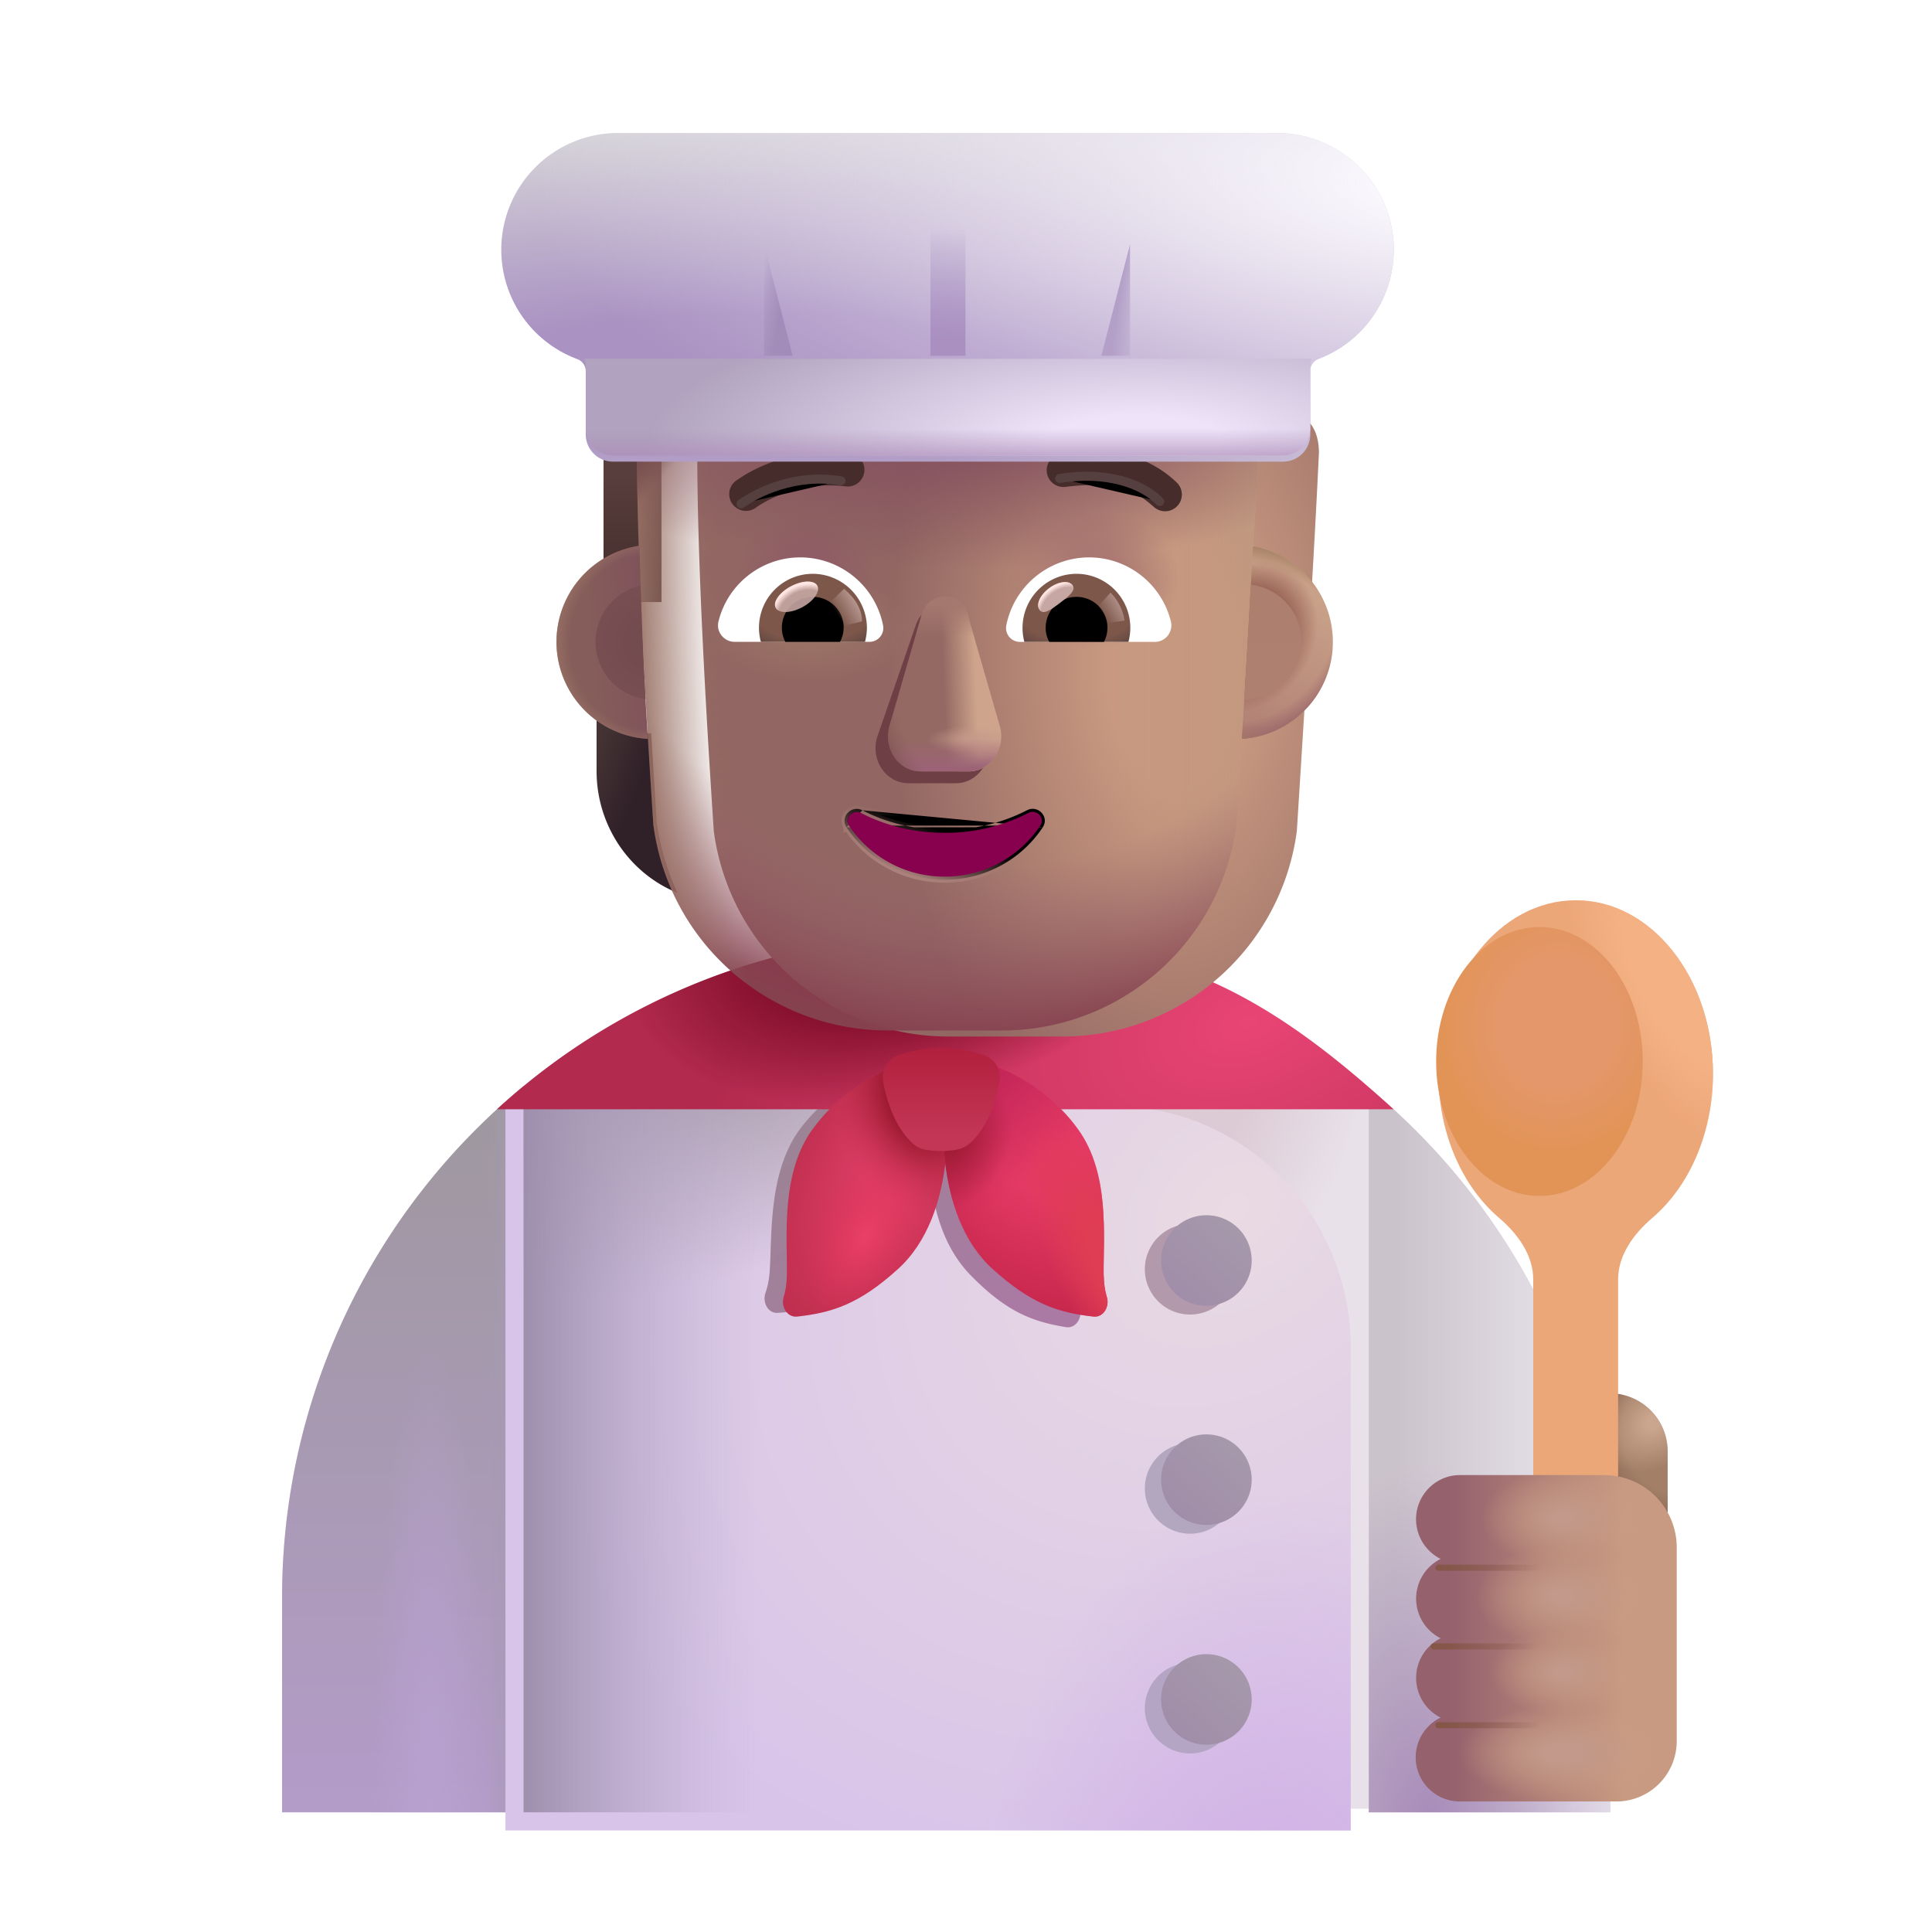 <svg width="100%" height="100%" viewBox="0 0 32 32" xmlns="http://www.w3.org/2000/svg"><path fill="url(#a)" d="M9.996 7.364h.96v2.608h-.96z"/><path fill="url(#b)" d="M20.338 7.364h.96v2.608h-.96z"/><path fill="#E8E1E9" d="M15.652 15.488c-6.07 0-10.98 4.92-10.98 10.98v3.55h4v-.06h14v.06h4v-3.501c0-3.422-1.554-6.482-4-8.499v.013a10.92 10.92 0 0 0-7.02-2.543"/><path fill="url(#c)" d="M15.652 15.488c-6.07 0-10.98 4.92-10.98 10.98v3.55h4v-.06h14v.06h4v-3.501c0-3.422-1.554-6.482-4-8.499v.013a10.92 10.92 0 0 0-7.02-2.543"/><path fill="url(#d)" d="M22.672 30.018h4v-3.501c0-3.422-1.554-6.482-4-8.499z"/><path fill="url(#e)" d="M22.672 30.018h4v-3.501c0-3.422-1.554-6.482-4-8.499z"/><path fill="url(#f)" d="M8.672 17.991a10.96 10.96 0 0 0-4 8.477v3.55h4z"/><path fill="url(#g)" d="M8.672 17.991a10.96 10.96 0 0 0-4 8.477v3.55h4z"/><path fill="url(#h)" d="M8.672 17.991a10.96 10.96 0 0 0-4 8.477v3.55h4z"/><g filter="url(#i)"><path fill="url(#j)" d="M8.672 18.018h10.052c2.177 0 3.948 1.796 3.948 4.004v7.996h-14z"/><path fill="url(#k)" d="M8.672 18.018h10.052c2.177 0 3.948 1.796 3.948 4.004v7.996h-14z"/></g><path fill="url(#l)" d="M8.672 18.018h10.052c2.177 0 3.948 1.796 3.948 4.004v7.996h-14z"/><path fill="url(#m)" d="M8.672 18.018h10.052c2.177 0 3.948 1.796 3.948 4.004v7.996h-14z"/><g filter="url(#n)"><path fill="url(#o)" d="M15.385 17.514c-.385.032-1.404.252-2.102 1.143-.47.598-.498 1.44-.52 2.068q-.005.177-.014.326c-.01.145-.035.263-.07.363-.054.154.04.341.2.331.58-.036 1.018-.162 1.664-.705.493-.413.743-1.062.851-1.716.044.661.228 1.332.677 1.792.59.604 1.013.773 1.587.866.158.026.27-.151.232-.31a1.3 1.3 0 0 1-.034-.368q.005-.151.018-.326c.04-.628.095-1.468-.313-2.11-.607-.955-1.6-1.274-1.979-1.344-.047.16-.092.359-.128.582a5 5 0 0 0-.07-.592"/></g><path fill="url(#p)" d="M23.081 18.373H8.232a10.94 10.94 0 0 1 7.42-2.885c3.484 0 5.153.812 7.43 2.885"/><path fill="url(#q)" d="M23.081 18.373H8.232a10.94 10.94 0 0 1 7.42-2.885c3.484 0 5.153.812 7.43 2.885"/><g filter="url(#r)"><path fill="#B5A5C4" d="M20.462 28.293a.75.75 0 1 1-1.5 0 .75.75 0 0 1 1.5 0"/></g><g filter="url(#s)"><path fill="#B2A7BE" d="M19.712 25.403a.75.75 0 1 0 0-1.5.75.75 0 0 0 0 1.5"/></g><g filter="url(#t)"><path fill="#B29AAC" d="M19.712 21.773a.75.75 0 1 0 0-1.5.75.75 0 0 0 0 1.5"/></g><g filter="url(#u)"><path fill="url(#v)" d="M20.732 28.148a.75.75 0 1 1-1.5 0 .75.75 0 0 1 1.5 0"/></g><g filter="url(#w)"><path fill="url(#x)" d="M19.982 25.258a.75.75 0 1 0 0-1.5.75.75 0 0 0 0 1.5"/></g><g filter="url(#y)"><path fill="url(#z)" d="M19.982 21.628a.75.75 0 1 0 0-1.5.75.75 0 0 0 0 1.5"/></g><path fill="url(#A)" d="M26.655 23.075a.97.97 0 0 1 .967.967v2.215h-1.934v-2.215a.976.976 0 0 1 .967-.967"/><path fill="url(#B)" d="M26.655 23.075a.97.97 0 0 1 .967.967v2.215h-1.934v-2.215a.976.976 0 0 1 .967-.967"/><path fill="url(#C)" d="M20.508 12.147c.335-.01.65-.124.905-.308v.93c0 .894-.532 1.69-1.341 2.02q.256-.546.346-1.18z"/><path fill="url(#D)" d="M10.785 12.147a1.64 1.64 0 0 1-.904-.308v.93c0 .894.532 1.69 1.34 2.02a4.1 4.1 0 0 1-.345-1.18z"/><g filter="url(#E)"><path fill="url(#F)" d="M10.822 13.662a3.916 3.916 0 0 0 3.885 3.406h1.887a3.916 3.916 0 0 0 3.886-3.406c.118-1.883.278-4.387.366-6.27-.011-.767-.657-.772-1.421-.804h-1.4c-.955 0-1.82-.563-2.212-1.443a.66.66 0 0 0-.615-.418h-1.273c-1.846 0-3.376.798-3.376 2.665 0 1.86.15 4.405.273 6.27"/><path fill="url(#G)" d="M10.822 13.662a3.916 3.916 0 0 0 3.885 3.406h1.887a3.916 3.916 0 0 0 3.886-3.406c.118-1.883.278-4.387.366-6.27-.011-.767-.657-.772-1.421-.804h-1.4c-.955 0-1.82-.563-2.212-1.443a.66.66 0 0 0-.615-.418h-1.273c-1.846 0-3.376.798-3.376 2.665 0 1.86.15 4.405.273 6.27"/></g><path fill="url(#H)" d="M10.822 13.662a3.916 3.916 0 0 0 3.885 3.406h1.887a3.916 3.916 0 0 0 3.886-3.406c.118-1.883.278-4.387.366-6.27-.011-.767-.657-.772-1.421-.804h-1.4c-.955 0-1.82-.563-2.212-1.443a.66.66 0 0 0-.615-.418h-1.273c-1.846 0-3.376.798-3.376 2.665 0 1.86.15 4.405.273 6.27"/><path fill="url(#I)" d="M10.822 13.662a3.916 3.916 0 0 0 3.885 3.406h1.887a3.916 3.916 0 0 0 3.886-3.406c.118-1.883.278-4.387.366-6.27-.011-.767-.657-.772-1.421-.804h-1.4c-.955 0-1.82-.563-2.212-1.443a.66.66 0 0 0-.615-.418h-1.273c-1.846 0-3.376.798-3.376 2.665 0 1.86.15 4.405.273 6.27"/><path fill="url(#J)" d="M10.822 13.662a3.916 3.916 0 0 0 3.885 3.406h1.887a3.916 3.916 0 0 0 3.886-3.406c.118-1.883.278-4.387.366-6.27-.011-.767-.657-.772-1.421-.804h-1.4c-.955 0-1.82-.563-2.212-1.443a.66.66 0 0 0-.615-.418h-1.273c-1.846 0-3.376.798-3.376 2.665 0 1.86.15 4.405.273 6.27"/><path fill="url(#K)" d="M10.822 13.662a3.916 3.916 0 0 0 3.885 3.406h1.887a3.916 3.916 0 0 0 3.886-3.406c.118-1.883.278-4.387.366-6.27-.011-.767-.657-.772-1.421-.804h-1.4c-.955 0-1.82-.563-2.212-1.443a.66.66 0 0 0-.615-.418h-1.273c-1.846 0-3.376.798-3.376 2.665 0 1.86.15 4.405.273 6.27"/><path fill="url(#L)" d="M10.822 13.662a3.916 3.916 0 0 0 3.885 3.406h1.887a3.916 3.916 0 0 0 3.886-3.406c.118-1.883.278-4.387.366-6.27-.011-.767-.657-.772-1.421-.804h-1.4c-.955 0-1.82-.563-2.212-1.443a.66.66 0 0 0-.615-.418h-1.273c-1.846 0-3.376.798-3.376 2.665 0 1.86.15 4.405.273 6.27"/><path fill="url(#M)" d="M10.822 13.662a3.916 3.916 0 0 0 3.885 3.406h1.887a3.916 3.916 0 0 0 3.886-3.406c.118-1.883.278-4.387.366-6.27-.011-.767-.657-.772-1.421-.804h-1.4c-.955 0-1.82-.563-2.212-1.443a.66.66 0 0 0-.615-.418h-1.273c-1.846 0-3.376.798-3.376 2.665 0 1.86.15 4.405.273 6.27"/><path fill="url(#N)" d="M10.822 13.662a3.916 3.916 0 0 0 3.885 3.406h1.887a3.916 3.916 0 0 0 3.886-3.406c.118-1.883.278-4.387.366-6.27-.011-.767-.657-.772-1.421-.804h-1.4c-.955 0-1.82-.563-2.212-1.443a.66.66 0 0 0-.615-.418h-1.273c-1.846 0-3.376.798-3.376 2.665 0 1.86.15 4.405.273 6.27"/><path fill="url(#O)" d="M10.822 13.662a3.916 3.916 0 0 0 3.885 3.406h1.887a3.916 3.916 0 0 0 3.886-3.406c.118-1.883.278-4.387.366-6.27-.011-.767-.657-.772-1.421-.804h-1.4c-.955 0-1.82-.563-2.212-1.443a.66.66 0 0 0-.615-.418h-1.273c-1.846 0-3.376.798-3.376 2.665 0 1.86.15 4.405.273 6.27"/><path fill="url(#P)" d="M10.822 13.662a3.916 3.916 0 0 0 3.885 3.406h1.887a3.916 3.916 0 0 0 3.886-3.406c.118-1.883.278-4.387.366-6.27-.011-.767-.657-.772-1.421-.804h-1.4c-.955 0-1.82-.563-2.212-1.443a.66.66 0 0 0-.615-.418h-1.273c-1.846 0-3.376.798-3.376 2.665 0 1.86.15 4.405.273 6.27"/><g filter="url(#Q)"><path fill="#6F3F46" d="m15.16 10.378-.634 1.839c-.109.378.151.756.52.756h.787c.368 0 .629-.384.52-.756l-.531-1.839c-.114-.407-.542-.407-.661 0"/></g><g filter="url(#R)"><path fill="#946964" d="m15.264 10.183-.531 1.838c-.109.378.152.756.52.756h.787c.369 0 .629-.384.52-.756l-.53-1.838c-.115-.408-.646-.408-.766 0"/><path fill="url(#S)" d="m15.264 10.183-.531 1.838c-.109.378.152.756.52.756h.787c.369 0 .629-.384.52-.756l-.53-1.838c-.115-.408-.646-.408-.766 0"/><path fill="url(#T)" d="m15.264 10.183-.531 1.838c-.109.378.152.756.52.756h.787c.369 0 .629-.384.52-.756l-.53-1.838c-.115-.408-.646-.408-.766 0"/><path fill="url(#U)" d="m15.264 10.183-.531 1.838c-.109.378.152.756.52.756h.787c.369 0 .629-.384.52-.756l-.53-1.838c-.115-.408-.646-.408-.766 0"/><path fill="url(#V)" d="m15.264 10.183-.531 1.838c-.109.378.152.756.52.756h.787c.369 0 .629-.384.52-.756l-.53-1.838c-.115-.408-.646-.408-.766 0"/><path fill="url(#W)" d="m15.264 10.183-.531 1.838c-.109.378.152.756.52.756h.787c.369 0 .629-.384.52-.756l-.53-1.838c-.115-.408-.646-.408-.766 0"/></g><g filter="url(#X)"><path stroke="url(#Y)" stroke-width=".1" d="M14.284 13.421c.394.205.863.323 1.363.323a2.94 2.94 0 0 0 1.362-.323.2.2 0 0 1 .242.04c.057.06.078.155.02.241m-2.987-.28 2.946.252m-2.946-.253a.2.2 0 0 0-.242.042.19.19 0 0 0-.02.24m.262-.282-.22.254m3.208.027-.042-.027m.042.027-.042-.027m.042.027a1.94 1.94 0 0 1-1.625.868c-.682 0-1.281-.347-1.625-.867m3.208-.028a1.9 1.9 0 0 1-1.583.845 1.9 1.9 0 0 1-1.584-.845m-.041.027v.001l.041-.028m-.041.027.041-.027"/></g><path fill="url(#Z)" d="M15.647 13.794c-.508 0-.985-.12-1.386-.328-.137-.07-.284.084-.198.209.335.507.919.845 1.584.845.664 0 1.248-.338 1.583-.845.086-.13-.06-.28-.198-.21a3 3 0 0 1-1.385.329"/><g filter="url(#aa)"><path fill="#462D2B" d="M19.38 8.182a1.85 1.85 0 0 0-.688-.411c-.304-.096-.685-.122-1.212-.057a.277.277 0 1 0 .067.55c.481-.059.776-.028.979.036.198.062.332.163.49.3a.277.277 0 0 0 .364-.418"/></g><g filter="url(#ab)"><path fill="#462D2B" d="M12.236 8.066a2.774 2.774 0 0 1 1.739-.36.277.277 0 1 1-.068.55 2.22 2.22 0 0 0-1.386.286 1 1 0 0 0-.092.06l-.003.002a.277.277 0 0 1-.34-.439z"/></g><path fill="#fff" d="M18.038 9.232c.653 0 1.205.45 1.355 1.06a.274.274 0 0 1-.268.34h-2.231a.23.23 0 0 1-.227-.272 1.4 1.4 0 0 1 1.37-1.128"/><path fill="url(#ac)" d="M17.83 9.504a.893.893 0 0 1 .86 1.128h-1.723a.896.896 0 0 1 .864-1.128"/><path fill="#000" d="M17.32 10.397c0-.284.227-.511.51-.511a.51.51 0 0 1 .455.746h-.905a.46.46 0 0 1-.06-.235"/><g filter="url(#ad)"><path fill="#C7A7A3" d="M17.765 9.693c.064.085-.07.189-.22.302-.151.113-.264.192-.327.107-.064-.085.007-.246.158-.359s.326-.135.39-.05"/><path fill="url(#ae)" d="M17.765 9.693c.064.085-.07.189-.22.302-.151.113-.264.192-.327.107-.064-.085.007-.246.158-.359s.326-.135.39-.05"/></g><g filter="url(#af)"><path fill="url(#ag)" d="M18.626 10.28a.84.84 0 0 0-.232-.464l-.26.286.118.228z"/></g><path fill="#fff" d="M13.256 9.232c-.653 0-1.205.45-1.355 1.059-.045.174.09.34.268.34h2.23a.23.23 0 0 0 .228-.271 1.4 1.4 0 0 0-1.371-1.128"/><path fill="url(#ah)" d="M13.463 9.504a.892.892 0 0 0-.86 1.128h1.724a1 1 0 0 0 .032-.235.9.9 0 0 0-.896-.893"/><path fill="#000" d="M13.974 10.397a.51.51 0 0 0-.511-.511.51.51 0 0 0-.455.746h.905a.5.5 0 0 0 .06-.235"/><g filter="url(#ai)"><path fill="url(#aj)" d="M14.278 10.292c0-.289-.235-.481-.298-.54l-.288.28.177.361z"/></g><g filter="url(#ak)" transform="rotate(-27.914 13.193 9.885)"><ellipse cx="13.193" cy="9.885" fill="#C7A7A3" fill-opacity=".9" rx=".39" ry=".197"/><ellipse cx="13.193" cy="9.885" fill="url(#al)" rx=".39" ry=".197"/></g><path fill="url(#am)" d="M20.569 12.238c.065-1.064.129-2.127.184-3.191a1.61 1.61 0 0 1-.184 3.191"/><path fill="url(#an)" d="M20.569 12.238c.065-1.064.129-2.127.184-3.191a1.61 1.61 0 0 1-.184 3.191"/><path fill="url(#ao)" d="M20.569 12.238c.065-1.064.129-2.127.184-3.191a1.61 1.61 0 0 1-.184 3.191"/><path fill="url(#ap)" d="M20.569 12.238c.065-1.064.129-2.127.184-3.191a1.61 1.61 0 0 1-.184 3.191"/><path fill="url(#aq)" d="M10.593 9.039a1.61 1.61 0 0 0 .138 3.2 78 78 0 0 1-.138-3.2"/><path fill="url(#ar)" d="M10.593 9.039a1.61 1.61 0 0 0 .138 3.2 78 78 0 0 1-.138-3.2"/><g filter="url(#as)"><path fill="url(#at)" d="M10.61 9.7a.956.956 0 0 0 .083 1.88 78 78 0 0 1-.083-1.88"/></g><g filter="url(#au)"><path fill="url(#av)" d="M20.609 11.587q.057-.951.11-1.903a.955.955 0 0 1-.11 1.903"/></g><g filter="url(#aw)"><path stroke="#553F3F" stroke-linecap="round" stroke-width=".15" d="M12.273 8.346c.257-.185.898-.51 1.656-.382"/></g><g filter="url(#ax)"><path stroke="#553F3F" stroke-linecap="round" stroke-width=".15" d="M19.208 8.307c-.282-.297-.898-.509-1.655-.382"/></g><g filter="url(#ay)"><path fill="url(#az)" d="M10.241 2.103a1.933 1.933 0 0 0-.681 3.744.215.215 0 0 1 .142.197v1.052c0 .248.202.45.45.45h11.1a.45.45 0 0 0 .45-.45V6.04c0-.089.058-.166.141-.197a1.934 1.934 0 0 0-.69-3.74z"/><path fill="url(#aA)" d="M10.241 2.103a1.933 1.933 0 0 0-.681 3.744.215.215 0 0 1 .142.197v1.052c0 .248.202.45.45.45h11.1a.45.45 0 0 0 .45-.45V6.04c0-.089.058-.166.141-.197a1.934 1.934 0 0 0-.69-3.74z"/></g><path fill="url(#aB)" d="M21.727 5.943H9.675q.026.046.027.101v1.052c0 .248.202.45.45.45h11.1a.45.45 0 0 0 .45-.45V6.04a.2.2 0 0 1 .025-.098"/><path fill="url(#aC)" d="M21.727 5.943H9.675q.026.046.027.101v1.052c0 .248.202.45.45.45h11.1a.45.45 0 0 0 .45-.45V6.04a.2.2 0 0 1 .025-.098"/><g filter="url(#aD)"><path fill="url(#aE)" fill-rule="evenodd" d="m13.129 5.893-.475-1.847v1.847z" clip-rule="evenodd"/></g><g filter="url(#aF)"><path fill="url(#aG)" fill-rule="evenodd" d="m18.242 5.893.475-1.847v1.847z" clip-rule="evenodd"/></g><g filter="url(#aH)"><path fill="url(#aI)" d="M15.411 3.756h.58v2.137h-.58z"/></g><path fill="url(#aJ)" d="M13.46 18.702c.67-.924 1.703-1.194 2.096-1.245.205.83.308 2.667-.684 3.563-.635.574-1.078.722-1.67.787-.163.018-.27-.165-.222-.322.03-.1.051-.22.053-.365.01-.634-.108-1.681.426-2.418"/><path fill="url(#aK)" d="M13.46 18.702c.67-.924 1.703-1.194 2.096-1.245.205.83.308 2.667-.684 3.563-.635.574-1.078.722-1.67.787-.163.018-.27-.165-.222-.322.03-.1.051-.22.053-.365.01-.634-.108-1.681.426-2.418"/><path fill="url(#aL)" d="M13.46 18.702c.67-.924 1.703-1.194 2.096-1.245.205.83.308 2.667-.684 3.563-.635.574-1.078.722-1.67.787-.163.018-.27-.165-.222-.322.03-.1.051-.22.053-.365.01-.634-.108-1.681.426-2.418"/><path fill="url(#aM)" d="M17.855 18.702c-.67-.924-1.704-1.194-2.097-1.245-.205.83-.308 2.667.684 3.563.635.574 1.077.722 1.67.787.163.018.269-.165.221-.322q-.047-.149-.053-.365c-.009-.634.11-1.681-.425-2.418"/><path fill="url(#aN)" d="M17.855 18.702c-.67-.924-1.704-1.194-2.097-1.245-.205.83-.308 2.667.684 3.563.635.574 1.077.722 1.67.787.163.018.269-.165.221-.322q-.047-.149-.053-.365c-.009-.634.11-1.681-.425-2.418"/><path fill="url(#aO)" d="M17.855 18.702c-.67-.924-1.704-1.194-2.097-1.245-.205.83-.308 2.667.684 3.563.635.574 1.077.722 1.67.787.163.018.269-.165.221-.322q-.047-.149-.053-.365c-.009-.634.11-1.681-.425-2.418"/><path fill="url(#aP)" d="M17.855 18.702c-.67-.924-1.704-1.194-2.097-1.245-.205.83-.308 2.667.684 3.563.635.574 1.077.722 1.67.787.163.018.269-.165.221-.322q-.047-.149-.053-.365c-.009-.634.11-1.681-.425-2.418"/><g filter="url(#aQ)"><path fill="url(#aR)" d="M14.984 17.576c.19-.063.44-.12.707-.12s.517.057.707.12a.39.39 0 0 1 .255.45c-.093.487-.27.8-.464.99a.5.5 0 0 1-.267.13 1.5 1.5 0 0 1-.477 0 .43.43 0 0 1-.252-.13c-.194-.19-.371-.503-.463-.99a.39.39 0 0 1 .254-.45"/></g><g filter="url(#aS)"><path fill="#ECA779" d="M26.051 21.192c0-.406.26-.758.568-1.021.605-.517 1.003-1.392 1.003-2.385 0-1.587-1.018-2.875-2.274-2.875-1.255 0-2.273 1.288-2.273 2.875 0 .993.398 1.868 1.002 2.384.309.264.568.616.568 1.021v5.056h1.406z"/><path fill="url(#aT)" d="M26.051 21.192c0-.406.26-.758.568-1.021.605-.517 1.003-1.392 1.003-2.385 0-1.587-1.018-2.875-2.274-2.875-1.255 0-2.273 1.288-2.273 2.875 0 .993.398 1.868 1.002 2.384.309.264.568.616.568 1.021v5.056h1.406z"/></g><g filter="url(#aU)"><ellipse cx="25.348" cy="17.732" fill="url(#aV)" rx="1.711" ry="2.227"/></g><g filter="url(#aW)"><path fill="url(#aX)" d="M23.304 25.314c0-.401.325-.732.726-.732h2.392a1.2 1.2 0 0 1 1.2 1.2v3.206a1 1 0 0 1-1 1H24.03a.731.731 0 0 1-.319-1.389.735.735 0 0 1 0-1.314.735.735 0 0 1 0-1.314.74.74 0 0 1-.407-.657"/><path fill="url(#aY)" d="M23.304 25.314c0-.401.325-.732.726-.732h2.392a1.2 1.2 0 0 1 1.2 1.2v3.206a1 1 0 0 1-1 1H24.03a.731.731 0 0 1-.319-1.389.735.735 0 0 1 0-1.314.735.735 0 0 1 0-1.314.74.74 0 0 1-.407-.657"/><path fill="url(#aZ)" d="M23.304 25.314c0-.401.325-.732.726-.732h2.392a1.2 1.2 0 0 1 1.2 1.2v3.206a1 1 0 0 1-1 1H24.03a.731.731 0 0 1-.319-1.389.735.735 0 0 1 0-1.314.735.735 0 0 1 0-1.314.74.74 0 0 1-.407-.657"/><path fill="url(#ba)" d="M23.304 25.314c0-.401.325-.732.726-.732h2.392a1.2 1.2 0 0 1 1.2 1.2v3.206a1 1 0 0 1-1 1H24.03a.731.731 0 0 1-.319-1.389.735.735 0 0 1 0-1.314.735.735 0 0 1 0-1.314.74.74 0 0 1-.407-.657"/><path fill="url(#bb)" d="M23.304 25.314c0-.401.325-.732.726-.732h2.392a1.2 1.2 0 0 1 1.2 1.2v3.206a1 1 0 0 1-1 1H24.03a.731.731 0 0 1-.319-1.389.735.735 0 0 1 0-1.314.735.735 0 0 1 0-1.314.74.74 0 0 1-.407-.657"/></g><g filter="url(#bc)"><path stroke="url(#bd)" stroke-linecap="round" stroke-width=".1" d="M23.824 25.966h1.797"/></g><g filter="url(#be)"><path stroke="url(#bf)" stroke-linecap="round" stroke-width=".1" d="M23.746 27.27h1.797"/></g><g filter="url(#bg)"><path stroke="url(#bh)" stroke-linecap="round" stroke-width=".1" d="M23.824 28.575h1.797"/></g><defs><radialGradient id="c" cx="0" cy="0" r="1" gradientTransform="rotate(22.533 -35.77 57.521)scale(3.18 4.815)" gradientUnits="userSpaceOnUse"><stop offset=".385" stop-color="#DCCAD4"/><stop offset="1" stop-color="#DCCAD4" stop-opacity="0"/></radialGradient><radialGradient id="e" cx="0" cy="0" r="1" gradientTransform="matrix(0 -5.956 3.297 0 23.684 30.22)" gradientUnits="userSpaceOnUse"><stop stop-color="#A78BB9"/><stop offset="1" stop-color="#A78BB9" stop-opacity="0"/></radialGradient><radialGradient id="h" cx="0" cy="0" r="1" gradientTransform="matrix(0 -8.375 .969 0 7.125 30.724)" gradientUnits="userSpaceOnUse"><stop stop-color="#B8A1D0"/><stop offset="1" stop-color="#B8A1D0" stop-opacity="0"/></radialGradient><radialGradient id="j" cx="0" cy="0" r="1" gradientTransform="matrix(-9.199 8.681 -6.698 -7.098 20.726 19.696)" gradientUnits="userSpaceOnUse"><stop stop-color="#E9DAE3"/><stop offset="1" stop-color="#D8C4E9"/></radialGradient><radialGradient id="k" cx="0" cy="0" r="1" gradientTransform="matrix(0 -8.05 5.037 0 21.39 32.468)" gradientUnits="userSpaceOnUse"><stop stop-color="#CFAEE5"/><stop offset="1" stop-color="#CFAEE5" stop-opacity="0"/></radialGradient><radialGradient id="l" cx="0" cy="0" r="1" gradientTransform="rotate(75.069 -5.512 16.036)scale(4.01 7.09)" gradientUnits="userSpaceOnUse"><stop stop-color="#A196A1"/><stop offset="1" stop-color="#A196A1" stop-opacity="0"/></radialGradient><radialGradient id="p" cx="0" cy="0" r="1" gradientTransform="rotate(161.865 8.993 10.116)scale(9.174 5.468)" gradientUnits="userSpaceOnUse"><stop stop-color="#E94574"/><stop offset="1" stop-color="#B22A4E"/></radialGradient><radialGradient id="q" cx="0" cy="0" r="1" gradientTransform="rotate(165.355 6.601 8.626)scale(4.928 2.84)" gradientUnits="userSpaceOnUse"><stop offset=".383" stop-color="#730620"/><stop offset="1" stop-color="#730620" stop-opacity="0"/></radialGradient><radialGradient id="A" cx="0" cy="0" r="1" gradientTransform="rotate(145.688 10.32 16.167)scale(2.341 2.299)" gradientUnits="userSpaceOnUse"><stop offset=".464" stop-color="#A27F66"/><stop offset="1" stop-color="#6F4745"/></radialGradient><radialGradient id="B" cx="0" cy="0" r="1" gradientTransform="rotate(-37.286 48.604 -28.809)scale(.958 .734)" gradientUnits="userSpaceOnUse"><stop offset=".132" stop-color="#CBA68E"/><stop offset="1" stop-color="#CBA68E" stop-opacity="0"/></radialGradient><radialGradient id="C" cx="0" cy="0" r="1" gradientTransform="rotate(69.657 1.692 20.58)scale(2.154 2.559)" gradientUnits="userSpaceOnUse"><stop offset=".215" stop-color="#52403F"/><stop offset="1" stop-color="#33212E"/></radialGradient><radialGradient id="D" cx="0" cy="0" r="1" gradientTransform="rotate(17.447 -35.38 37.415)scale(1.548 4.775)" gradientUnits="userSpaceOnUse"><stop stop-color="#4C3A38"/><stop offset=".746" stop-color="#302028"/></radialGradient><radialGradient id="F" cx="0" cy="0" r="1" gradientTransform="matrix(-4.74 0 0 -8.323 18.479 10.897)" gradientUnits="userSpaceOnUse"><stop offset=".243" stop-color="#C89980"/><stop offset="1" stop-color="#926763"/></radialGradient><radialGradient id="G" cx="0" cy="0" r="1" gradientTransform="rotate(121.348 7.385 8.042)scale(3.376 2.797)" gradientUnits="userSpaceOnUse"><stop offset=".078" stop-color="#AF887B"/><stop offset="1" stop-color="#AF887B" stop-opacity="0"/></radialGradient><radialGradient id="I" cx="0" cy="0" r="1" gradientTransform="matrix(0 12.681 -10.579 0 16.213 4.727)" gradientUnits="userSpaceOnUse"><stop offset=".761" stop-color="#9A6470" stop-opacity="0"/><stop offset=".987" stop-color="#85414E"/></radialGradient><radialGradient id="J" cx="0" cy="0" r="1" gradientTransform="matrix(0 -1.148 1.432 0 18.115 9.585)" gradientUnits="userSpaceOnUse"><stop offset=".325" stop-color="#AB7872"/><stop offset="1" stop-color="#AB7872" stop-opacity="0"/></radialGradient><radialGradient id="K" cx="0" cy="0" r="1" gradientTransform="rotate(-89.793 11.5 -1.875)scale(1.094 1.2)" gradientUnits="userSpaceOnUse"><stop offset=".378" stop-color="#8F5D66"/><stop offset="1" stop-color="#8F5D66" stop-opacity="0"/></radialGradient><radialGradient id="L" cx="0" cy="0" r="1" gradientTransform="matrix(-8.559 .536 -1.36 -21.704 19.108 11.885)" gradientUnits="userSpaceOnUse"><stop offset=".836" stop-color="#987064" stop-opacity="0"/><stop offset="1" stop-color="#987064"/></radialGradient><radialGradient id="M" cx="0" cy="0" r="1" gradientTransform="matrix(3.411 -2.916 .861 1.006 8.808 8.164)" gradientUnits="userSpaceOnUse"><stop offset=".539" stop-color="#63413D"/><stop offset="1" stop-color="#63413D" stop-opacity="0"/></radialGradient><radialGradient id="N" cx="0" cy="0" r="1" gradientTransform="rotate(95.408 6.988 13.65)scale(2.509 1.01)" gradientUnits="userSpaceOnUse"><stop offset=".245" stop-color="#BF9980"/><stop offset="1" stop-color="#BF9980" stop-opacity="0"/></radialGradient><radialGradient id="O" cx="0" cy="0" r="1" gradientTransform="matrix(0 .872 -1.686 0 13.418 10.402)" gradientUnits="userSpaceOnUse"><stop stop-color="#9E7765"/><stop offset="1" stop-color="#9E7765" stop-opacity="0"/></radialGradient><radialGradient id="P" cx="0" cy="0" r="1" gradientTransform="matrix(0 2.407 -7.058 0 15.697 7.042)" gradientUnits="userSpaceOnUse"><stop offset=".094" stop-color="#83505E"/><stop offset="1" stop-color="#83505E" stop-opacity="0"/></radialGradient><radialGradient id="T" cx="0" cy="0" r="1" gradientTransform="matrix(0 .244 -.767 0 16.113 12.258)" gradientUnits="userSpaceOnUse"><stop stop-color="#C59A8A"/><stop offset="1" stop-color="#C59A8A" stop-opacity="0"/></radialGradient><radialGradient id="V" cx="0" cy="0" r="1" gradientTransform="matrix(-1.692 .75 -1.205 -2.719 16.23 11.688)" gradientUnits="userSpaceOnUse"><stop offset=".702" stop-color="#8A5F5C" stop-opacity="0"/><stop offset="1" stop-color="#744A4A"/><stop offset="1" stop-color="#8A5F5C"/></radialGradient><radialGradient id="Z" cx="0" cy="0" r="1" gradientTransform="matrix(2.182 -1.073 4.316 8.779 15.156 14.52)" gradientUnits="userSpaceOnUse"><stop offset=".562" stop-color="#87014E"/><stop offset="1" stop-color="#87004D"/></radialGradient><radialGradient id="ac" cx="0" cy="0" r="1" gradientTransform="matrix(0 .811 -1.29 0 17.829 9.981)" gradientUnits="userSpaceOnUse"><stop offset=".802" stop-color="#7D574A"/><stop offset="1" stop-color="#694B43"/><stop offset="1" stop-color="#804D49"/><stop offset="1" stop-color="#664842"/></radialGradient><radialGradient id="ae" cx="0" cy="0" r="1" gradientTransform="rotate(-127.812 11.265 .723)scale(.378 .521)" gradientUnits="userSpaceOnUse"><stop offset=".766" stop-color="#FFE6E2" stop-opacity="0"/><stop offset=".966" stop-color="#FFE6E2"/></radialGradient><radialGradient id="ah" cx="0" cy="0" r="1" gradientTransform="matrix(0 .811 -1.291 0 13.465 9.981)" gradientUnits="userSpaceOnUse"><stop offset=".802" stop-color="#7D574A"/><stop offset="1" stop-color="#694B43"/><stop offset="1" stop-color="#804D49"/><stop offset="1" stop-color="#664842"/></radialGradient><radialGradient id="al" cx="0" cy="0" r="1" gradientTransform="rotate(-90.897 11.61 -1.387)scale(.494 .594)" gradientUnits="userSpaceOnUse"><stop offset=".766" stop-color="#FFE6E2" stop-opacity="0"/><stop offset=".966" stop-color="#FFE6E2"/></radialGradient><radialGradient id="an" cx="0" cy="0" r="1" gradientTransform="matrix(.629 2.243 -2.14 .6 20.264 9.995)" gradientUnits="userSpaceOnUse"><stop offset=".856" stop-color="#9A676A" stop-opacity="0"/><stop offset="1" stop-color="#9A676A"/></radialGradient><radialGradient id="ao" cx="0" cy="0" r="1" gradientTransform="matrix(.788 -1.081 .906 .66 20.625 10.54)" gradientUnits="userSpaceOnUse"><stop offset=".664" stop-color="#9E6A5C"/><stop offset="1" stop-color="#9E6A5C" stop-opacity="0"/></radialGradient><radialGradient id="ap" cx="0" cy="0" r="1" gradientTransform="matrix(.587 -1.55 2.072 .784 20.739 10.712)" gradientUnits="userSpaceOnUse"><stop offset=".803" stop-color="#A47F62" stop-opacity="0"/><stop offset="1" stop-color="#A47F62"/></radialGradient><radialGradient id="ar" cx="0" cy="0" r="1" gradientTransform="matrix(-1.658 0 0 -1.849 10.731 10.639)" gradientUnits="userSpaceOnUse"><stop offset=".778" stop-color="#9D7667" stop-opacity="0"/><stop offset="1" stop-color="#9D7667"/></radialGradient><radialGradient id="at" cx="0" cy="0" r="1" gradientTransform="rotate(170.261 4.937 5.779)scale(.93 .953)" gradientUnits="userSpaceOnUse"><stop stop-color="#714B4D"/><stop offset="1" stop-color="#784E52"/></radialGradient><radialGradient id="az" cx="0" cy="0" r="1" gradientTransform="matrix(0 -3.964 18.869 0 12.531 6.068)" gradientUnits="userSpaceOnUse"><stop offset=".244" stop-color="#AA92C2"/><stop offset="1" stop-color="#D5D3D8"/></radialGradient><radialGradient id="aA" cx="0" cy="0" r="1" gradientTransform="matrix(-15.406 0 0 -5.612 24.344 2.911)" gradientUnits="userSpaceOnUse"><stop offset=".107" stop-color="#F9F6FC"/><stop offset="1" stop-color="#E7DDF2" stop-opacity="0"/></radialGradient><radialGradient id="aB" cx="0" cy="0" r="1" gradientTransform="matrix(-.031 -2.469 8.062 -.102 18.781 7.317)" gradientUnits="userSpaceOnUse"><stop offset=".179" stop-color="#EEE3F8"/><stop offset="1" stop-color="#B1A3BF"/></radialGradient><radialGradient id="aJ" cx="0" cy="0" r="1" gradientTransform="matrix(-1.797 3.031 -1.674 -.993 14.86 19.302)" gradientUnits="userSpaceOnUse"><stop offset=".198" stop-color="#DE3D65"/><stop offset="1" stop-color="#B92C4A"/></radialGradient><radialGradient id="aK" cx="0" cy="0" r="1" gradientTransform="matrix(.688 2 -1.407 .484 15.219 18.177)" gradientUnits="userSpaceOnUse"><stop offset=".337" stop-color="#9C1931"/><stop offset="1" stop-color="#C93356" stop-opacity="0"/></radialGradient><radialGradient id="aL" cx="0" cy="0" r="1" gradientTransform="rotate(-62.696 23.97 -1.525)scale(1.495 .887)" gradientUnits="userSpaceOnUse"><stop stop-color="#EA4067"/><stop offset="1" stop-color="#DA3158" stop-opacity="0"/></radialGradient><radialGradient id="aM" cx="0" cy="0" r="1" gradientTransform="matrix(2.023 3.475 -2.702 1.573 17.196 18.593)" gradientUnits="userSpaceOnUse"><stop offset=".315" stop-color="#E33964"/><stop offset="1" stop-color="#BF2245"/></radialGradient><radialGradient id="aO" cx="0" cy="0" r="1" gradientTransform="rotate(114.88 1.842 14.476)scale(1.188 .962)" gradientUnits="userSpaceOnUse"><stop stop-color="#9C1931"/><stop offset="1" stop-color="#9C1931" stop-opacity="0"/></radialGradient><radialGradient id="aP" cx="0" cy="0" r="1" gradientTransform="matrix(-1.469 -2.609 .901 -.507 18.687 21.302)" gradientUnits="userSpaceOnUse"><stop offset=".371" stop-color="#DF3D53"/><stop offset="1" stop-color="#DF3D53" stop-opacity="0"/></radialGradient><radialGradient id="aT" cx="0" cy="0" r="1" gradientTransform="rotate(153.435 11.695 11.25)scale(1.572 3.249)" gradientUnits="userSpaceOnUse"><stop offset=".524" stop-color="#F4B183"/><stop offset="1" stop-color="#F4B183" stop-opacity="0"/></radialGradient><radialGradient id="aV" cx="0" cy="0" r="1" gradientTransform="rotate(96.148 5.15 20.07)scale(2.876 2.587)" gradientUnits="userSpaceOnUse"><stop offset=".356" stop-color="#E4976B"/><stop offset=".746" stop-color="#E29457"/></radialGradient><radialGradient id="aY" cx="0" cy="0" r="1" gradientTransform="matrix(0 .802 -1.354 0 25.74 25.293)" gradientUnits="userSpaceOnUse"><stop offset=".106" stop-color="#C2998B"/><stop offset="1" stop-color="#C99E80" stop-opacity="0"/></radialGradient><radialGradient id="aZ" cx="0" cy="0" r="1" gradientTransform="matrix(0 .859 -1.452 0 25.74 26.587)" gradientUnits="userSpaceOnUse"><stop offset=".109" stop-color="#C2998B"/><stop offset="1" stop-color="#C99E80" stop-opacity="0"/></radialGradient><radialGradient id="ba" cx="0" cy="0" r="1" gradientTransform="matrix(0 .719 -1.214 0 25.74 27.837)" gradientUnits="userSpaceOnUse"><stop offset=".109" stop-color="#C2998B"/><stop offset="1" stop-color="#C99E80" stop-opacity="0"/></radialGradient><radialGradient id="bb" cx="0" cy="0" r="1" gradientTransform="matrix(0 .799 -1.727 0 25.74 29.189)" gradientUnits="userSpaceOnUse"><stop offset=".186" stop-color="#C2998B"/><stop offset="1" stop-color="#C99E80" stop-opacity="0"/></radialGradient><filter id="i" width="14.3" height="12.3" x="8.372" y="18.018" color-interpolation-filters="sRGB" filterUnits="userSpaceOnUse"><feFlood flood-opacity="0" result="BackgroundImageFix"/><feBlend in="SourceGraphic" in2="BackgroundImageFix" result="shape"/><feColorMatrix in="SourceAlpha" result="hardAlpha" values="0 0 0 0 0 0 0 0 0 0 0 0 0 0 0 0 0 0 127 0"/><feOffset dx="-.3" dy=".3"/><feGaussianBlur stdDeviation=".5"/><feComposite in2="hardAlpha" k2="-1" k3="1" operator="arithmetic"/><feColorMatrix values="0 0 0 0 1 0 0 0 0 0.973 0 0 0 0 0.996 0 0 0 1 0"/><feBlend in2="shape" result="effect1_innerShadow_4002_1880"/></filter><filter id="n" width="6.538" height="5.771" x="12.014" y="16.864" color-interpolation-filters="sRGB" filterUnits="userSpaceOnUse"><feFlood flood-opacity="0" result="BackgroundImageFix"/><feBlend in="SourceGraphic" in2="BackgroundImageFix" result="shape"/><feGaussianBlur result="effect1_foregroundBlur_4002_1880" stdDeviation=".325"/></filter><filter id="r" width="2.5" height="2.5" x="18.462" y="27.043" color-interpolation-filters="sRGB" filterUnits="userSpaceOnUse"><feFlood flood-opacity="0" result="BackgroundImageFix"/><feBlend in="SourceGraphic" in2="BackgroundImageFix" result="shape"/><feGaussianBlur result="effect1_foregroundBlur_4002_1880" stdDeviation=".25"/></filter><filter id="s" width="2.5" height="2.5" x="18.462" y="23.403" color-interpolation-filters="sRGB" filterUnits="userSpaceOnUse"><feFlood flood-opacity="0" result="BackgroundImageFix"/><feBlend in="SourceGraphic" in2="BackgroundImageFix" result="shape"/><feGaussianBlur result="effect1_foregroundBlur_4002_1880" stdDeviation=".25"/></filter><filter id="t" width="2.5" height="2.5" x="18.462" y="19.773" color-interpolation-filters="sRGB" filterUnits="userSpaceOnUse"><feFlood flood-opacity="0" result="BackgroundImageFix"/><feBlend in="SourceGraphic" in2="BackgroundImageFix" result="shape"/><feGaussianBlur result="effect1_foregroundBlur_4002_1880" stdDeviation=".25"/></filter><filter id="u" width="1.7" height="1.7" x="19.132" y="27.298" color-interpolation-filters="sRGB" filterUnits="userSpaceOnUse"><feFlood flood-opacity="0" result="BackgroundImageFix"/><feBlend in="SourceGraphic" in2="BackgroundImageFix" result="shape"/><feColorMatrix in="SourceAlpha" result="hardAlpha" values="0 0 0 0 0 0 0 0 0 0 0 0 0 0 0 0 0 0 127 0"/><feOffset dx=".1" dy="-.1"/><feGaussianBlur stdDeviation=".05"/><feComposite in2="hardAlpha" k2="-1" k3="1" operator="arithmetic"/><feColorMatrix values="0 0 0 0 0.62 0 0 0 0 0.522 0 0 0 0 0.647 0 0 0 1 0"/><feBlend in2="shape" result="effect1_innerShadow_4002_1880"/><feColorMatrix in="SourceAlpha" result="hardAlpha" values="0 0 0 0 0 0 0 0 0 0 0 0 0 0 0 0 0 0 127 0"/><feOffset dx="-.1" dy=".1"/><feGaussianBlur stdDeviation=".05"/><feComposite in2="hardAlpha" k2="-1" k3="1" operator="arithmetic"/><feColorMatrix values="0 0 0 0 0.702 0 0 0 0 0.659 0 0 0 0 0.706 0 0 0 1 0"/><feBlend in2="effect1_innerShadow_4002_1880" result="effect2_innerShadow_4002_1880"/></filter><filter id="w" width="1.7" height="1.7" x="19.132" y="23.658" color-interpolation-filters="sRGB" filterUnits="userSpaceOnUse"><feFlood flood-opacity="0" result="BackgroundImageFix"/><feBlend in="SourceGraphic" in2="BackgroundImageFix" result="shape"/><feColorMatrix in="SourceAlpha" result="hardAlpha" values="0 0 0 0 0 0 0 0 0 0 0 0 0 0 0 0 0 0 127 0"/><feOffset dx=".1" dy="-.1"/><feGaussianBlur stdDeviation=".05"/><feComposite in2="hardAlpha" k2="-1" k3="1" operator="arithmetic"/><feColorMatrix values="0 0 0 0 0.62 0 0 0 0 0.522 0 0 0 0 0.647 0 0 0 1 0"/><feBlend in2="shape" result="effect1_innerShadow_4002_1880"/><feColorMatrix in="SourceAlpha" result="hardAlpha" values="0 0 0 0 0 0 0 0 0 0 0 0 0 0 0 0 0 0 127 0"/><feOffset dx="-.1" dy=".1"/><feGaussianBlur stdDeviation=".05"/><feComposite in2="hardAlpha" k2="-1" k3="1" operator="arithmetic"/><feColorMatrix values="0 0 0 0 0.702 0 0 0 0 0.659 0 0 0 0 0.706 0 0 0 1 0"/><feBlend in2="effect1_innerShadow_4002_1880" result="effect2_innerShadow_4002_1880"/></filter><filter id="y" width="1.7" height="1.7" x="19.132" y="20.028" color-interpolation-filters="sRGB" filterUnits="userSpaceOnUse"><feFlood flood-opacity="0" result="BackgroundImageFix"/><feBlend in="SourceGraphic" in2="BackgroundImageFix" result="shape"/><feColorMatrix in="SourceAlpha" result="hardAlpha" values="0 0 0 0 0 0 0 0 0 0 0 0 0 0 0 0 0 0 127 0"/><feOffset dx=".1" dy="-.1"/><feGaussianBlur stdDeviation=".05"/><feComposite in2="hardAlpha" k2="-1" k3="1" operator="arithmetic"/><feColorMatrix values="0 0 0 0 0.62 0 0 0 0 0.522 0 0 0 0 0.647 0 0 0 1 0"/><feBlend in2="shape" result="effect1_innerShadow_4002_1880"/><feColorMatrix in="SourceAlpha" result="hardAlpha" values="0 0 0 0 0 0 0 0 0 0 0 0 0 0 0 0 0 0 127 0"/><feOffset dx="-.1" dy=".1"/><feGaussianBlur stdDeviation=".05"/><feComposite in2="hardAlpha" k2="-1" k3="1" operator="arithmetic"/><feColorMatrix values="0 0 0 0 0.702 0 0 0 0 0.659 0 0 0 0 0.706 0 0 0 1 0"/><feBlend in2="effect1_innerShadow_4002_1880" result="effect2_innerShadow_4002_1880"/></filter><filter id="E" width="11.297" height="12.442" x="10.549" y="4.727" color-interpolation-filters="sRGB" filterUnits="userSpaceOnUse"><feFlood flood-opacity="0" result="BackgroundImageFix"/><feBlend in="SourceGraphic" in2="BackgroundImageFix" result="shape"/><feColorMatrix in="SourceAlpha" result="hardAlpha" values="0 0 0 0 0 0 0 0 0 0 0 0 0 0 0 0 0 0 127 0"/><feOffset dx="1"/><feGaussianBlur stdDeviation=".7"/><feComposite in2="hardAlpha" k2="-1" k3="1" operator="arithmetic"/><feColorMatrix values="0 0 0 0 0.584 0 0 0 0 0.427 0 0 0 0 0.376 0 0 0 1 0"/><feBlend in2="shape" result="effect1_innerShadow_4002_1880"/><feColorMatrix in="SourceAlpha" result="hardAlpha" values="0 0 0 0 0 0 0 0 0 0 0 0 0 0 0 0 0 0 127 0"/><feOffset dy=".1"/><feGaussianBlur stdDeviation=".2"/><feComposite in2="hardAlpha" k2="-1" k3="1" operator="arithmetic"/><feColorMatrix values="0 0 0 0 0.42 0 0 0 0 0.251 0 0 0 0 0.263 0 0 0 1 0"/><feBlend in2="effect1_innerShadow_4002_1880" result="effect2_innerShadow_4002_1880"/></filter><filter id="Q" width="3.877" height="4.9" x="13.501" y="9.073" color-interpolation-filters="sRGB" filterUnits="userSpaceOnUse"><feFlood flood-opacity="0" result="BackgroundImageFix"/><feBlend in="SourceGraphic" in2="BackgroundImageFix" result="shape"/><feGaussianBlur result="effect1_foregroundBlur_4002_1880" stdDeviation=".5"/></filter><filter id="R" width="2.277" height="3.3" x="14.508" y="9.677" color-interpolation-filters="sRGB" filterUnits="userSpaceOnUse"><feFlood flood-opacity="0" result="BackgroundImageFix"/><feBlend in="SourceGraphic" in2="BackgroundImageFix" result="shape"/><feGaussianBlur result="effect1_foregroundBlur_4002_1880" stdDeviation=".1"/></filter><filter id="X" width="3.618" height="1.473" x="13.838" y="13.248" color-interpolation-filters="sRGB" filterUnits="userSpaceOnUse"><feFlood flood-opacity="0" result="BackgroundImageFix"/><feBlend in="SourceGraphic" in2="BackgroundImageFix" result="shape"/><feGaussianBlur result="effect1_foregroundBlur_4002_1880" stdDeviation=".05"/></filter><filter id="aa" width="2.339" height="1.19" x="17.236" y="7.478" color-interpolation-filters="sRGB" filterUnits="userSpaceOnUse"><feFlood flood-opacity="0" result="BackgroundImageFix"/><feBlend in="SourceGraphic" in2="BackgroundImageFix" result="shape"/><feColorMatrix in="SourceAlpha" result="hardAlpha" values="0 0 0 0 0 0 0 0 0 0 0 0 0 0 0 0 0 0 127 0"/><feOffset dx=".1" dy="-.2"/><feGaussianBlur stdDeviation=".125"/><feComposite in2="hardAlpha" k2="-1" k3="1" operator="arithmetic"/><feColorMatrix values="0 0 0 0 0.243 0 0 0 0 0.122 0 0 0 0 0.2 0 0 0 1 0"/><feBlend in2="shape" result="effect1_innerShadow_4002_1880"/></filter><filter id="ab" width="2.339" height="1.176" x="11.979" y="7.486" color-interpolation-filters="sRGB" filterUnits="userSpaceOnUse"><feFlood flood-opacity="0" result="BackgroundImageFix"/><feBlend in="SourceGraphic" in2="BackgroundImageFix" result="shape"/><feColorMatrix in="SourceAlpha" result="hardAlpha" values="0 0 0 0 0 0 0 0 0 0 0 0 0 0 0 0 0 0 127 0"/><feOffset dx=".1" dy="-.2"/><feGaussianBlur stdDeviation=".125"/><feComposite in2="hardAlpha" k2="-1" k3="1" operator="arithmetic"/><feColorMatrix values="0 0 0 0 0.243 0 0 0 0 0.122 0 0 0 0 0.2 0 0 0 1 0"/><feBlend in2="shape" result="effect1_innerShadow_4002_1880"/></filter><filter id="ad" width=".787" height=".696" x="17.095" y="9.541" color-interpolation-filters="sRGB" filterUnits="userSpaceOnUse"><feFlood flood-opacity="0" result="BackgroundImageFix"/><feBlend in="SourceGraphic" in2="BackgroundImageFix" result="shape"/><feGaussianBlur result="effect1_foregroundBlur_4002_1880" stdDeviation=".05"/></filter><filter id="af" width=".891" height=".913" x="17.934" y="9.616" color-interpolation-filters="sRGB" filterUnits="userSpaceOnUse"><feFlood flood-opacity="0" result="BackgroundImageFix"/><feBlend in="SourceGraphic" in2="BackgroundImageFix" result="shape"/><feGaussianBlur result="effect1_foregroundBlur_4002_1880" stdDeviation=".1"/></filter><filter id="ai" width=".986" height="1.04" x="13.492" y="9.553" color-interpolation-filters="sRGB" filterUnits="userSpaceOnUse"><feFlood flood-opacity="0" result="BackgroundImageFix"/><feBlend in="SourceGraphic" in2="BackgroundImageFix" result="shape"/><feGaussianBlur result="effect1_foregroundBlur_4002_1880" stdDeviation=".1"/></filter><filter id="ak" width=".913" height=".705" x="12.737" y="9.533" color-interpolation-filters="sRGB" filterUnits="userSpaceOnUse"><feFlood flood-opacity="0" result="BackgroundImageFix"/><feBlend in="SourceGraphic" in2="BackgroundImageFix" result="shape"/><feGaussianBlur result="effect1_foregroundBlur_4002_1880" stdDeviation=".05"/></filter><filter id="as" width="1.329" height="2.379" x="9.614" y="9.45" color-interpolation-filters="sRGB" filterUnits="userSpaceOnUse"><feFlood flood-opacity="0" result="BackgroundImageFix"/><feBlend in="SourceGraphic" in2="BackgroundImageFix" result="shape"/><feGaussianBlur result="effect1_foregroundBlur_4002_1880" stdDeviation=".125"/></filter><filter id="au" width="1.947" height="2.903" x="20.108" y="9.184" color-interpolation-filters="sRGB" filterUnits="userSpaceOnUse"><feFlood flood-opacity="0" result="BackgroundImageFix"/><feBlend in="SourceGraphic" in2="BackgroundImageFix" result="shape"/><feGaussianBlur result="effect1_foregroundBlur_4002_1880" stdDeviation=".25"/></filter><filter id="aw" width="2.305" height="1.06" x="11.948" y="7.61" color-interpolation-filters="sRGB" filterUnits="userSpaceOnUse"><feFlood flood-opacity="0" result="BackgroundImageFix"/><feBlend in="SourceGraphic" in2="BackgroundImageFix" result="shape"/><feGaussianBlur result="effect1_foregroundBlur_4002_1880" stdDeviation=".125"/></filter><filter id="ax" width="2.305" height="1.069" x="17.228" y="7.563" color-interpolation-filters="sRGB" filterUnits="userSpaceOnUse"><feFlood flood-opacity="0" result="BackgroundImageFix"/><feBlend in="SourceGraphic" in2="BackgroundImageFix" result="shape"/><feGaussianBlur result="effect1_foregroundBlur_4002_1880" stdDeviation=".125"/></filter><filter id="ay" width="14.779" height="5.543" x="8.307" y="2.103" color-interpolation-filters="sRGB" filterUnits="userSpaceOnUse"><feFlood flood-opacity="0" result="BackgroundImageFix"/><feBlend in="SourceGraphic" in2="BackgroundImageFix" result="shape"/><feColorMatrix in="SourceAlpha" result="hardAlpha" values="0 0 0 0 0 0 0 0 0 0 0 0 0 0 0 0 0 0 127 0"/><feOffset dy=".1"/><feGaussianBlur stdDeviation=".375"/><feComposite in2="hardAlpha" k2="-1" k3="1" operator="arithmetic"/><feColorMatrix values="0 0 0 0 0.791 0 0 0 0 0.769 0 0 0 0 0.791 0 0 0 1 0"/><feBlend in2="shape" result="effect1_innerShadow_4002_1880"/></filter><filter id="aD" width=".675" height="2.047" x="12.554" y="3.946" color-interpolation-filters="sRGB" filterUnits="userSpaceOnUse"><feFlood flood-opacity="0" result="BackgroundImageFix"/><feBlend in="SourceGraphic" in2="BackgroundImageFix" result="shape"/><feGaussianBlur result="effect1_foregroundBlur_4002_1880" stdDeviation=".05"/></filter><filter id="aF" width=".675" height="2.047" x="18.142" y="3.946" color-interpolation-filters="sRGB" filterUnits="userSpaceOnUse"><feFlood flood-opacity="0" result="BackgroundImageFix"/><feBlend in="SourceGraphic" in2="BackgroundImageFix" result="shape"/><feGaussianBlur result="effect1_foregroundBlur_4002_1880" stdDeviation=".05"/></filter><filter id="aH" width=".98" height="2.537" x="15.211" y="3.556" color-interpolation-filters="sRGB" filterUnits="userSpaceOnUse"><feFlood flood-opacity="0" result="BackgroundImageFix"/><feBlend in="SourceGraphic" in2="BackgroundImageFix" result="shape"/><feGaussianBlur result="effect1_foregroundBlur_4002_1880" stdDeviation=".1"/></filter><filter id="aQ" width="2.238" height="1.809" x="14.522" y="17.357" color-interpolation-filters="sRGB" filterUnits="userSpaceOnUse"><feFlood flood-opacity="0" result="BackgroundImageFix"/><feBlend in="SourceGraphic" in2="BackgroundImageFix" result="shape"/><feColorMatrix in="SourceAlpha" result="hardAlpha" values="0 0 0 0 0 0 0 0 0 0 0 0 0 0 0 0 0 0 127 0"/><feOffset dx="-.2"/><feGaussianBlur stdDeviation=".15"/><feComposite in2="hardAlpha" k2="-1" k3="1" operator="arithmetic"/><feColorMatrix values="0 0 0 0 0.816 0 0 0 0 0.267 0 0 0 0 0.376 0 0 0 1 0"/><feBlend in2="shape" result="effect1_innerShadow_4002_1880"/><feColorMatrix in="SourceAlpha" result="hardAlpha" values="0 0 0 0 0 0 0 0 0 0 0 0 0 0 0 0 0 0 127 0"/><feOffset dx=".1" dy="-.1"/><feGaussianBlur stdDeviation=".2"/><feComposite in2="hardAlpha" k2="-1" k3="1" operator="arithmetic"/><feColorMatrix values="0 0 0 0 0.651 0 0 0 0 0.176 0 0 0 0 0.255 0 0 0 1 0"/><feBlend in2="effect1_innerShadow_4002_1880" result="effect2_innerShadow_4002_1880"/></filter><filter id="aS" width="5.047" height="11.336" x="23.075" y="14.911" color-interpolation-filters="sRGB" filterUnits="userSpaceOnUse"><feFlood flood-opacity="0" result="BackgroundImageFix"/><feBlend in="SourceGraphic" in2="BackgroundImageFix" result="shape"/><feColorMatrix in="SourceAlpha" result="hardAlpha" values="0 0 0 0 0 0 0 0 0 0 0 0 0 0 0 0 0 0 127 0"/><feOffset dx=".75"/><feGaussianBlur stdDeviation=".25"/><feComposite in2="hardAlpha" k2="-1" k3="1" operator="arithmetic"/><feColorMatrix values="0 0 0 0 0.863 0 0 0 0 0.553 0 0 0 0 0.345 0 0 0 1 0"/><feBlend in2="shape" result="effect1_innerShadow_4002_1880"/></filter><filter id="aU" width="3.672" height="4.703" x="23.537" y="15.355" color-interpolation-filters="sRGB" filterUnits="userSpaceOnUse"><feFlood flood-opacity="0" result="BackgroundImageFix"/><feBlend in="SourceGraphic" in2="BackgroundImageFix" result="shape"/><feColorMatrix in="SourceAlpha" result="hardAlpha" values="0 0 0 0 0 0 0 0 0 0 0 0 0 0 0 0 0 0 127 0"/><feOffset dx=".15" dy="-.15"/><feGaussianBlur stdDeviation=".1"/><feComposite in2="hardAlpha" k2="-1" k3="1" operator="arithmetic"/><feColorMatrix values="0 0 0 0 0.933 0 0 0 0 0.663 0 0 0 0 0.494 0 0 0 1 0"/><feBlend in2="shape" result="effect1_innerShadow_4002_1880"/><feGaussianBlur result="effect2_foregroundBlur_4002_1880" stdDeviation=".05"/></filter><filter id="aW" width="4.468" height="5.556" x="23.304" y="24.432" color-interpolation-filters="sRGB" filterUnits="userSpaceOnUse"><feFlood flood-opacity="0" result="BackgroundImageFix"/><feBlend in="SourceGraphic" in2="BackgroundImageFix" result="shape"/><feColorMatrix in="SourceAlpha" result="hardAlpha" values="0 0 0 0 0 0 0 0 0 0 0 0 0 0 0 0 0 0 127 0"/><feOffset dx=".15" dy="-.15"/><feGaussianBlur stdDeviation=".5"/><feComposite in2="hardAlpha" k2="-1" k3="1" operator="arithmetic"/><feColorMatrix values="0 0 0 0 0.455 0 0 0 0 0.314 0 0 0 0 0.267 0 0 0 1 0"/><feBlend in2="shape" result="effect1_innerShadow_4002_1880"/></filter><filter id="bc" width="2.097" height=".3" x="23.674" y="25.816" color-interpolation-filters="sRGB" filterUnits="userSpaceOnUse"><feFlood flood-opacity="0" result="BackgroundImageFix"/><feBlend in="SourceGraphic" in2="BackgroundImageFix" result="shape"/><feGaussianBlur result="effect1_foregroundBlur_4002_1880" stdDeviation=".05"/></filter><filter id="be" width="2.097" height=".3" x="23.596" y="27.121" color-interpolation-filters="sRGB" filterUnits="userSpaceOnUse"><feFlood flood-opacity="0" result="BackgroundImageFix"/><feBlend in="SourceGraphic" in2="BackgroundImageFix" result="shape"/><feGaussianBlur result="effect1_foregroundBlur_4002_1880" stdDeviation=".05"/></filter><filter id="bg" width="2.097" height=".3" x="23.674" y="28.425" color-interpolation-filters="sRGB" filterUnits="userSpaceOnUse"><feFlood flood-opacity="0" result="BackgroundImageFix"/><feBlend in="SourceGraphic" in2="BackgroundImageFix" result="shape"/><feGaussianBlur result="effect1_foregroundBlur_4002_1880" stdDeviation=".05"/></filter><linearGradient id="a" x1="10.476" x2="10.476" y1="7.88" y2="9.973" gradientUnits="userSpaceOnUse"><stop stop-color="#583E3C"/><stop offset="1" stop-color="#422C2C"/></linearGradient><linearGradient id="b" x1="20.818" x2="20.818" y1="7.708" y2="9.271" gradientUnits="userSpaceOnUse"><stop stop-color="#6B4A49"/><stop offset="1" stop-color="#573A38"/></linearGradient><linearGradient id="d" x1="22.829" x2="26.073" y1="25.886" y2="25.886" gradientUnits="userSpaceOnUse"><stop offset=".091" stop-color="#CBC3CB"/><stop offset="1" stop-color="#E7E2EB"/></linearGradient><linearGradient id="f" x1="7.812" x2="7.812" y1="31.005" y2="16.943" gradientUnits="userSpaceOnUse"><stop stop-color="#B59CCC"/><stop offset="1" stop-color="#9C979A"/></linearGradient><linearGradient id="g" x1="8.672" x2="8.094" y1="26.63" y2="26.63" gradientUnits="userSpaceOnUse"><stop stop-color="#A79EB4"/><stop offset="1" stop-color="#A498B2" stop-opacity="0"/></linearGradient><linearGradient id="m" x1="8.672" x2="12.608" y1="27.217" y2="27.217" gradientUnits="userSpaceOnUse"><stop stop-color="#9E8FAD"/><stop offset="1" stop-color="#C0B0D1" stop-opacity="0"/></linearGradient><linearGradient id="o" x1="16.28" x2="13.319" y1="22.136" y2="18.752" gradientUnits="userSpaceOnUse"><stop stop-color="#AA7AA4"/><stop offset="1" stop-color="#9C8395"/></linearGradient><linearGradient id="v" x1="20.5" x2="19.232" y1="27.65" y2="29.056" gradientUnits="userSpaceOnUse"><stop stop-color="#A698AB"/><stop offset="1" stop-color="#9F8AA8"/></linearGradient><linearGradient id="x" x1="20.5" x2="19.232" y1="24.01" y2="25.416" gradientUnits="userSpaceOnUse"><stop stop-color="#A698AB"/><stop offset="1" stop-color="#9F8AA8"/></linearGradient><linearGradient id="z" x1="20.5" x2="19.232" y1="20.38" y2="21.786" gradientUnits="userSpaceOnUse"><stop stop-color="#A698AB"/><stop offset="1" stop-color="#9F8AA8"/></linearGradient><linearGradient id="H" x1="20.846" x2="18.298" y1="12.583" y2="12.583" gradientUnits="userSpaceOnUse"><stop stop-color="#C2987E"/><stop offset="1" stop-color="#C2987E" stop-opacity="0"/></linearGradient><linearGradient id="S" x1="16.485" x2="15.647" y1="11.572" y2="11.607" gradientUnits="userSpaceOnUse"><stop offset=".36" stop-color="#CEA58C"/><stop offset="1" stop-color="#CEA58C" stop-opacity="0"/></linearGradient><linearGradient id="U" x1="15.647" x2="15.647" y1="12.711" y2="12.246" gradientUnits="userSpaceOnUse"><stop stop-color="#9C6376"/><stop offset="1" stop-color="#9C6376" stop-opacity="0"/></linearGradient><linearGradient id="W" x1="15.647" x2="15.647" y1="10.006" y2="10.553" gradientUnits="userSpaceOnUse"><stop stop-color="#A4786E"/><stop offset="1" stop-color="#A4786E" stop-opacity="0"/></linearGradient><linearGradient id="Y" x1="14.445" x2="14.763" y1="14.282" y2="13.448" gradientUnits="userSpaceOnUse"><stop stop-color="#AB817B"/><stop offset="1" stop-color="#AB817B" stop-opacity="0"/></linearGradient><linearGradient id="ag" x1="18.607" x2="18.293" y1="10.035" y2="10.228" gradientUnits="userSpaceOnUse"><stop stop-color="#B4948D"/><stop offset="1" stop-color="#B4948D" stop-opacity="0"/></linearGradient><linearGradient id="aj" x1="14.209" x2="13.895" y1="10.035" y2="10.228" gradientUnits="userSpaceOnUse"><stop stop-color="#B4948D"/><stop offset="1" stop-color="#B4948D" stop-opacity="0"/></linearGradient><linearGradient id="am" x1="22.083" x2="20.876" y1="10.062" y2="12.238" gradientUnits="userSpaceOnUse"><stop stop-color="#C9A188"/><stop offset="1" stop-color="#B08175"/></linearGradient><linearGradient id="aq" x1="9.797" x2="11.255" y1="10.768" y2="10.64" gradientUnits="userSpaceOnUse"><stop stop-color="#855D5A"/><stop offset="1" stop-color="#7D4D5B"/></linearGradient><linearGradient id="av" x1="21.082" x2="21.082" y1="9.684" y2="11.587" gradientUnits="userSpaceOnUse"><stop stop-color="#AC7F6F"/><stop offset="1" stop-color="#AD806F"/></linearGradient><linearGradient id="aC" x1="16.281" x2="16.281" y1="7.786" y2="7.099" gradientUnits="userSpaceOnUse"><stop stop-color="#AB8BB8"/><stop offset="1" stop-color="#AB8BB8" stop-opacity="0"/></linearGradient><linearGradient id="aE" x1="13.027" x2="12.449" y1="5.639" y2="5.541" gradientUnits="userSpaceOnUse"><stop offset=".297" stop-color="#A28CB9"/><stop offset="1" stop-color="#A28CB9" stop-opacity="0"/></linearGradient><linearGradient id="aG" x1="18.289" x2="18.922" y1="5.447" y2="5.541" gradientUnits="userSpaceOnUse"><stop offset=".246" stop-color="#B39FC7"/><stop offset="1" stop-color="#B39FC7" stop-opacity="0"/></linearGradient><linearGradient id="aI" x1="15.991" x2="15.991" y1="5.783" y2="3.756" gradientUnits="userSpaceOnUse"><stop offset=".1" stop-color="#A990C1"/><stop offset="1" stop-color="#A990C1" stop-opacity="0"/></linearGradient><linearGradient id="aN" x1="16.375" x2="17.359" y1="18.005" y2="19.177" gradientUnits="userSpaceOnUse"><stop stop-color="#C52759"/><stop offset="1" stop-color="#C52759" stop-opacity="0"/></linearGradient><linearGradient id="aR" x1="15.891" x2="15.891" y1="18.896" y2="17.457" gradientUnits="userSpaceOnUse"><stop stop-color="#C43656"/><stop offset="1" stop-color="#B1203D"/><stop offset="1" stop-color="#BA2946"/></linearGradient><linearGradient id="aX" x1="27.332" x2="23.304" y1="28.051" y2="28.051" gradientUnits="userSpaceOnUse"><stop offset=".146" stop-color="#C89A81"/><stop offset=".861" stop-color="#94616D"/></linearGradient><linearGradient id="bd" x1="23.824" x2="25.533" y1="26.044" y2="26.044" gradientUnits="userSpaceOnUse"><stop stop-color="#835646"/><stop offset="1" stop-color="#835646" stop-opacity="0"/></linearGradient><linearGradient id="bf" x1="23.746" x2="25.455" y1="27.349" y2="27.349" gradientUnits="userSpaceOnUse"><stop stop-color="#835646"/><stop offset="1" stop-color="#835646" stop-opacity="0"/></linearGradient><linearGradient id="bh" x1="23.824" x2="25.533" y1="28.654" y2="28.654" gradientUnits="userSpaceOnUse"><stop stop-color="#835646"/><stop offset="1" stop-color="#835646" stop-opacity="0"/></linearGradient></defs></svg>